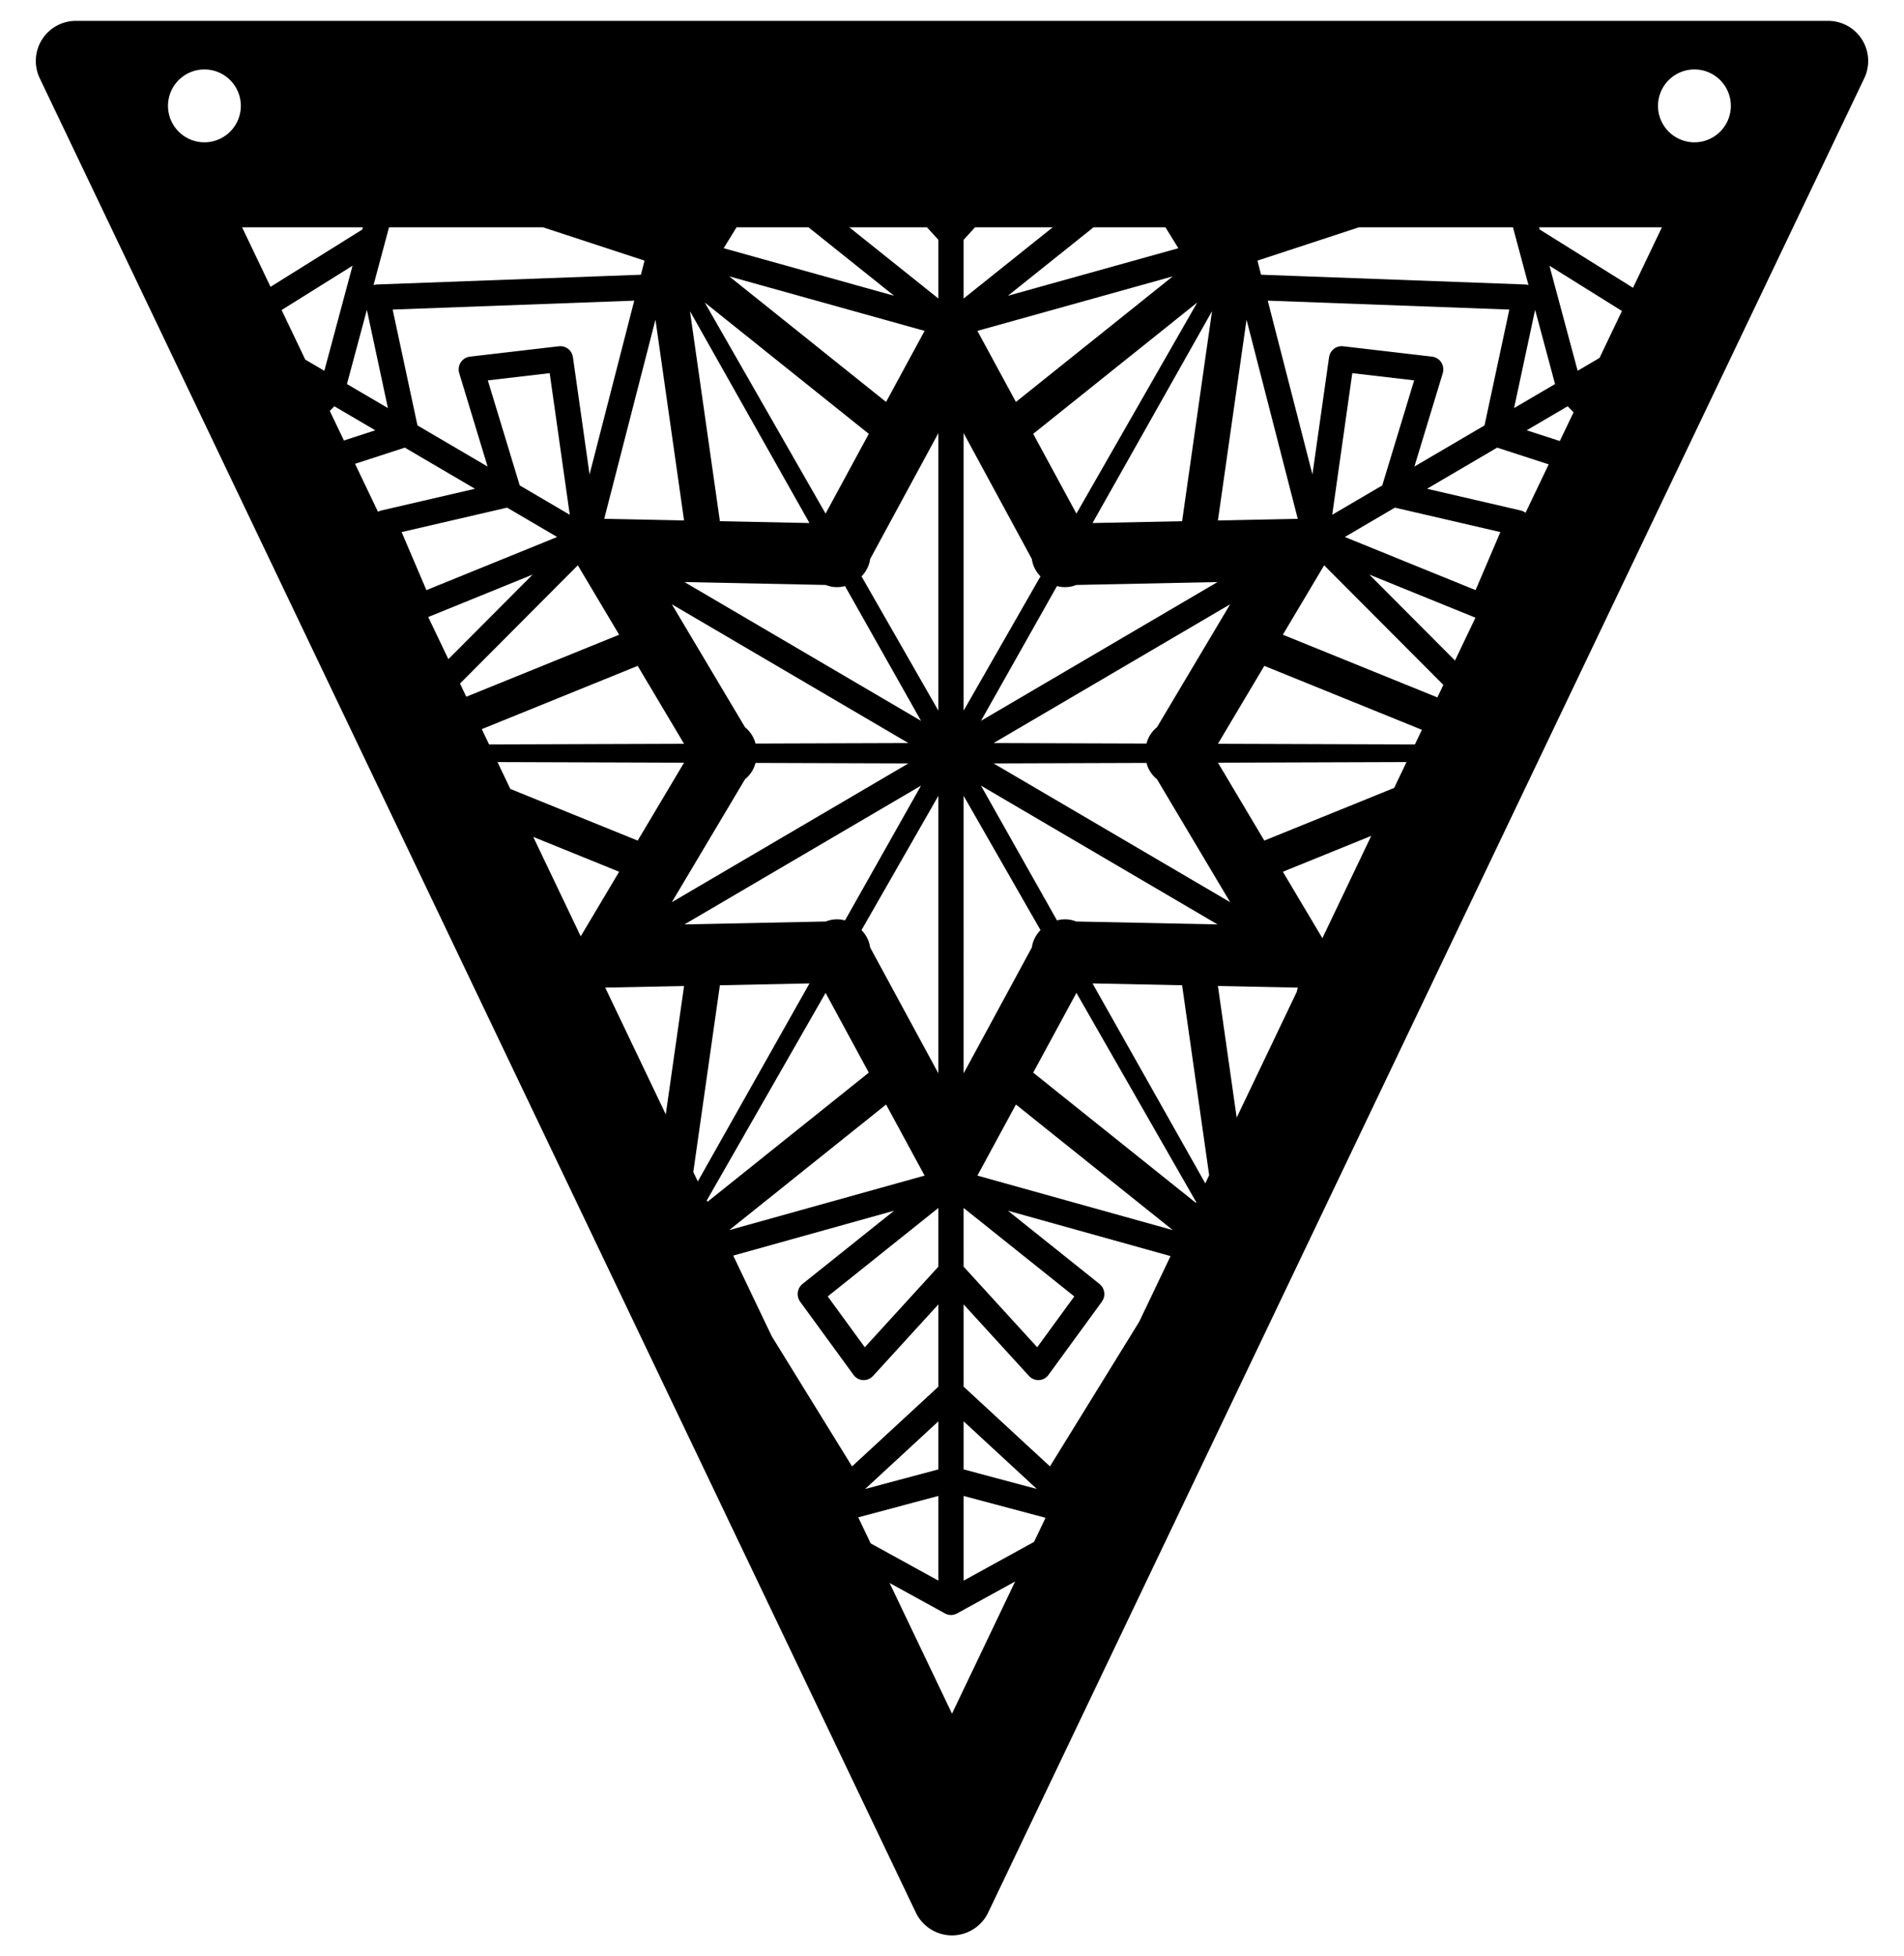<svg id="Слой_1" data-name="Слой 1" xmlns="http://www.w3.org/2000/svg" viewBox="0 0 1003 1030"><title>Christmas flags</title><path d="M963.009,10.983H39.991A21.122,21.122,0,0,0,20.933,41.211l461.509,965.792a21.122,21.122,0,0,0,38.115,0l461.509-965.792A21.121,21.121,0,0,0,963.009,10.983ZM651.464,588.455,641.588,519.157l41.911.864c.049.001.096.001.145.001l-.608,2.364ZM425.9,119.688l45.094,36.037-89.788-25.039,6.788-10.998Zm22.947,652.411-42.323-68.571-20.273-42.425,84.745-23.633-48.266,38.573c-.156.125-.278.275-.42.411-.163.156-.336.302-.481.471a6.551,6.551,0,0,0-.389.54c-.125.179-.26.35-.366.539-.109.194-.187.399-.276.601-.085.196-.182.386-.249.588-.069.208-.107.422-.155.635-.048.209-.106.414-.135.626-.028.213-.024.428-.033.643-.008.218-.027.433-.015.651.012.215.057.425.089.638.033.217.055.434.109.648.054.213.141.418.216.627a6.557,6.557,0,0,0,.233.617,6.765,6.765,0,0,0,.347.591c.101.167.178.342.295.502l28.079,38.47.006.008.067.092a6.802,6.802,0,0,0,.743.842c.028.028.048.061.077.088.028.026.06.043.089.069a6.587,6.587,0,0,0,.893.692c.046.03.095.053.142.082a6.561,6.561,0,0,0,.883.446c.065.027.129.059.194.084a6.604,6.604,0,0,0,1.002.286c.084.017.169.031.253.044a6.564,6.564,0,0,0,1.053.098l.011.001.001-0.0.005 0a6.564,6.564,0,0,0,1.205-.124c.118-.022.231-.056.349-.085a6.476,6.476,0,0,0,.834-.264c.131-.051.261-.104.389-.164a6.591,6.591,0,0,0,.781-.441c.105-.068.213-.124.315-.199.027-.019.056-.032.082-.052a6.61,6.61,0,0,0,.553-.511c.118-.112.251-.199.363-.322l.08-.088.001-0,34.374-37.637v43.32Zm45.477-23.734v25.307l-38.572,10.308ZM372.347,632.007l62.557-109.235,22.767,41.995-84.964,67.993ZM187.034,244.207l26.229-8.515,36.941,21.661-49.268,11.414-.032.008-.098.023c-.188.044-.355.124-.535.183a6.426,6.426,0,0,0-.633.205c-.017.008-.031.019-.048.027a4.306,4.306,0,0,0-.478.272Zm-5.866-12.276-7.441-15.571L176.118,213.91l21.58,12.654ZM426.419,275.399l-47.192-.973L363.465,163.831ZM371.245,159.268l86.424,69.161-22.767,41.995ZM435.024,308.003a15.592,15.592,0,0,0,10.111.565L485.181,379.54,360.564,306.468Zm43.509,83.235-80.546.263a16.165,16.165,0,0,0-5.519-8.585l-38.555-64.752ZM253.791,383.906l82.133-33.305,24.426,41.023-102.712.336Zm64.655-110.733c-.049-.001-.097-.001-.145-.001l26.987-104.877,15.069,105.743Zm-7.876-23.381-8.757-61.738c-.028-.195-.095-.373-.138-.562-.052-.226-.091-.457-.165-.674a6.58,6.58,0,0,0-.263-.606c-.091-.201-.171-.408-.28-.598-.111-.193-.247-.364-.375-.543-.123-.173-.238-.354-.377-.514-.141-.164-.305-.303-.461-.451-.155-.148-.302-.303-.471-.435-.163-.127-.342-.228-.516-.34a6.558,6.558,0,0,0-.567-.35c-.178-.091-.368-.152-.553-.226a6.439,6.439,0,0,0-.645-.242c-.195-.055-.399-.078-.6-.115a6.408,6.408,0,0,0-.683-.11,6.586,6.586,0,0,0-.662.01c-.196.005-.387-.015-.585.009l-46.843,5.462-.009.001-.113.013c-.206.024-.396.089-.594.132-.203.043-.406.061-.608.124-.017.005-.032.015-.049.021a6.501,6.501,0,0,0-.792.34c-.141.067-.295.116-.43.193a6.519,6.519,0,0,0-.604.42c-.155.112-.324.209-.468.333-.153.132-.279.29-.418.435a6.606,6.606,0,0,0-.472.497c-.133.169-.233.36-.349.54-.116.18-.246.349-.345.539-.105.204-.175.426-.26.641-.074.188-.165.367-.222.561-.055.187-.075.385-.114.577a6.665,6.665,0,0,0-.134.722c-.015.159.003.325-.001.487a6.728,6.728,0,0,0,.012.864c.002.019-.002.036.001.055a6.772,6.772,0,0,0,.231,1.113c.01.036.01.071.021.107l.003.01.009.03,14.929,49.129-36.94-21.66-13.066-60.996L334.113,158.3Zm-10.423,21.248-26.358-15.455-16.807-55.309,32.588-3.8Zm-88.573,9.115,55.566-12.873,26.357,15.456-68.869,27.98Zm92.822,17.48c.025.043.044.088.069.132l21.692,36.431-80.518,32.65-3.317-6.942Zm-42.316,103.617,98.271.32-24.426,41.023-67.088-27.203Zm130.388,9.028a16.167,16.167,0,0,0,5.519-8.585l80.546.262L353.913,475.032Zm92.714,3.375-40.048,70.975a15.662,15.662,0,0,0-10.081.562l-74.488,1.535ZM466.774,581.558l20.219,37.295c.024.045.056.083.081.128L384.141,647.685Zm27.55,85.368-38.759,42.438-19.534-26.763,58.292-46.585Zm-35.936-168.049a16.206,16.206,0,0,0-4.565-9.141L494.322,419.017l.001,146.144Zm35.934-124.698-40.493-70.707a16.245,16.245,0,0,0,4.558-9.152l35.935-66.285Zm-7.331-199.835L466.773,211.638,384.141,145.512l102.928,28.703C487.044,174.259,487.016,174.299,486.991,174.343ZM286.084,119.688l53.45,17.54-1.911,7.426-139.206,5.139c-.201.007-.388.056-.583.081-.197.025-.392.024-.589.068-.027.006-.05.019-.077.025-.139.032-.268.084-.402.125l8.167-30.404Zm-81.738,95.178-21.58-12.654L193.264,163.13Zm-33.489-19.637-10.04-5.887-12.473-26.102,37.37-23.324Zm54.727,129.649,55.008-22.348-44.402,44.543Zm55.322,115.772,45.251,18.349L305.917,492.991Zm37.925,79.365,41.526-.856-9.633,67.599Zm60.396-1.245,47.192-.973L367.592,622.055,365.217,617.086Zm72.881,280.151L494.325,787.64v44.603l-35.663-19.608Zm42.214-672.652v30.91L447.407,119.688h40.904Zm302.687-6.582,8.166,30.4c-.135-.041-.264-.092-.403-.125-.026-.006-.05-.02-.077-.026-.206-.046-.41-.046-.616-.071-.186-.023-.365-.071-.556-.078l-139.207-5.138-1.911-7.428,53.438-17.536ZM630.003,633.368,544.275,564.766l22.767-41.996,63.133,110.237ZM617.807,647.684,514.874,618.98c.025-.045.056-.083.081-.128l20.218-37.295Zm-50.915-162.492a15.663,15.663,0,0,0-10.081-.561L516.763,413.655l124.618,73.071Zm193.401-291.336a6.855,6.855,0,0,0-.135-.724c-.039-.192-.059-.389-.114-.575-.057-.193-.148-.373-.222-.56a6.876,6.876,0,0,0-.261-.643c-.097-.188-.227-.355-.34-.533-.118-.183-.22-.376-.354-.547-.139-.176-.308-.327-.464-.489-.142-.148-.271-.308-.426-.443-.142-.123-.308-.218-.461-.328a6.548,6.548,0,0,0-.61-.425c-.134-.076-.286-.125-.427-.191a6.426,6.426,0,0,0-.795-.341c-.017-.006-.031-.016-.048-.021-.205-.064-.412-.083-.618-.127-.196-.041-.382-.106-.585-.129l-.108-.013-.017-.002L707.469,182.305c-.185-.021-.362-.001-.544-.007a6.651,6.651,0,0,0-.721-.008c-.183.014-.358.057-.538.087a6.669,6.669,0,0,0-.754.145c-.163.047-.314.119-.472.178a6.605,6.605,0,0,0-.725.296c-.148.077-.283.176-.426.263a6.661,6.661,0,0,0-.648.427c-.138.108-.257.237-.385.356a6.711,6.711,0,0,0-.538.526c-.125.145-.227.308-.34.464a6.735,6.735,0,0,0-.406.587c-.105.183-.182.384-.271.579a6.695,6.695,0,0,0-.269.621,6.826,6.826,0,0,0-.163.667c-.044.19-.111.37-.139.567l-8.756,61.739L667.828,158.297l127.265,4.697-13.065,60.996L745.089,245.651l14.929-49.132.008-.026.004-.012c.012-.04.012-.081.024-.122a6.797,6.797,0,0,0,.228-1.099c.002-.018-.001-.036.001-.054a6.725,6.725,0,0,0,.012-.866C760.291,194.179,760.308,194.015,760.293,193.856Zm-15.334,6.417-16.807,55.31L701.795,271.038l10.575-74.566ZM683.642,273.17c-.048.001-.097.001-.145.001l-41.909.864L656.656,168.303ZM648.031,318.162,609.478,382.912a16.169,16.169,0,0,0-5.521,8.587l-80.545-.262ZM666.019,350.599l83.02,33.663-3.678,7.697-103.767-.338ZM516.764,379.539l40.046-70.971a15.586,15.586,0,0,0,10.113-.567l74.456-1.536ZM622.718,274.425l-47.192.973,62.953-111.567Zm-55.678-4.002-22.767-41.995L630.695,159.267Zm-31.87-58.786-20.218-37.293c-.024-.045-.053-.084-.078-.128l102.92-28.7Zm8.385,82.68a16.238,16.238,0,0,0,4.558,9.155l-40.491,70.707V228.034ZM523.412,401.958l80.546-.264a16.167,16.167,0,0,0,5.519,8.586l38.557,64.751Zm118.183-.387,99.329-.325-6.504,13.61-68.399,27.736Zm34.191-67.376,21.692-36.431c.026-.043.044-.088.069-.132l62.79,62.987-3.146,6.584Zm59.016-66.916,55.566,12.871L777.315,310.715l-68.87-27.979Zm68.706,2.592c-.133-.096-.288-.166-.429-.252a6.437,6.437,0,0,0-.728-.413c-.017-.008-.031-.02-.048-.027a6.464,6.464,0,0,0-.638-.207c-.178-.057-.344-.138-.53-.181l-.097-.023-.033-.008L751.738,257.349l36.942-21.662,27.146,8.813L803.644,269.991C803.598,269.952,803.557,269.907,803.508,269.872Zm.736-43.312,21.58-12.654,3.102,3.179-7.235,15.14Zm26.84-31.335-14.858-55.313,38.188,23.833-11.816,24.728ZM819.174,202.208l-21.579,12.654,11.082-51.736ZM620.739,130.687l-89.789,25.039,45.094-36.037H613.951Zm-66.203-10.998-46.915,37.492V126.27l6.011-6.582Zm-6.414,370.047a16.209,16.209,0,0,0-4.565,9.139l-35.934,66.286L507.622,419.017Zm17.794,192.864-19.534,26.763-38.759-42.437-.001-30.91Zm-23.919,41.823.002.002.08.087c.111.121.242.207.359.318a6.591,6.591,0,0,0,.556.514c.026.02.056.033.083.052.101.074.209.131.313.198a6.602,6.602,0,0,0,.782.442c.128.06.257.113.389.164a6.517,6.517,0,0,0,.834.264c.117.029.231.063.349.085a6.554,6.554,0,0,0,1.205.124l.004-0.0.003 0.0.011-.001a6.597,6.597,0,0,0,1.054-.098c.084-.014.167-.027.251-.044a6.596,6.596,0,0,0,1.006-.288c.063-.024.124-.054.187-.08a6.606,6.606,0,0,0,.894-.451c.044-.027.09-.049.134-.077a6.572,6.572,0,0,0,.895-.693c.028-.026.061-.043.089-.069.029-.027.048-.061.077-.089a6.737,6.737,0,0,0,.742-.841l.068-.092.005-.008,28.079-38.47c.116-.16.194-.335.294-.502a6.814,6.814,0,0,0,.347-.591c.096-.201.158-.411.233-.618.075-.208.162-.412.216-.625.054-.215.076-.432.109-.649.033-.213.077-.424.089-.639.012-.218-.007-.434-.015-.651-.008-.215-.005-.43-.033-.643-.028-.213-.087-.419-.135-.629-.049-.212-.086-.425-.154-.632-.068-.204-.165-.395-.251-.592-.089-.201-.166-.405-.274-.597-.107-.19-.243-.364-.369-.545-.126-.181-.241-.366-.385-.535-.147-.171-.322-.32-.487-.477-.14-.134-.261-.283-.415-.406l-48.266-38.572,85.674,23.891-16.539,34.611-46.984,76.125-45.477-41.989-.001-43.321Zm4.199,59.555-38.572-10.307V748.365Zm4.577,15.191-6.061,12.683-37.087,20.391-0-44.604ZM634.926,623.065,575.526,517.796l47.192.972,14.253,100.015Zm40.861-164.069,46.563-18.882-25.736,53.858Zm45.564-156.469,55.895,22.708-10.777,22.552ZM860.25,151.532l-49.141-30.669-.316-1.175H875.467ZM191.147,119.688l-.317,1.179-48.323,30.159-14.975-31.338ZM88.499,55.744a19.183,19.183,0,1,1,19.183,19.183A19.183,19.183,0,0,1,88.499,55.744ZM501.5,902.283l-32.882-68.812,29.192,16.049c.108.059.219.102.328.154.059.028.116.063.177.09.031.014.059.032.089.045.028.012.057.018.084.03.173.071.347.126.523.182.093.029.183.064.277.089.086.023.173.04.26.06.072.016.145.027.218.041.059.011.118.024.177.033.06.009.119.026.18.034a6.498,6.498,0,0,0,.848.058l.006-0.0.006 0a6.494,6.494,0,0,0,.848-.058c.06-.008.119-.024.179-.034.059-.009.118-.022.178-.033.073-.014.146-.025.219-.041.086-.02.173-.036.259-.06.093-.025.183-.06.275-.088.176-.056.352-.112.526-.183.027-.011.056-.018.083-.029.031-.013.059-.032.09-.046.06-.026.116-.06.174-.088.11-.053.222-.096.33-.155l30.616-16.833ZM892.602,74.927A19.183,19.183,0,1,1,911.785,55.744,19.183,19.183,0,0,1,892.602,74.927Z"/></svg>
